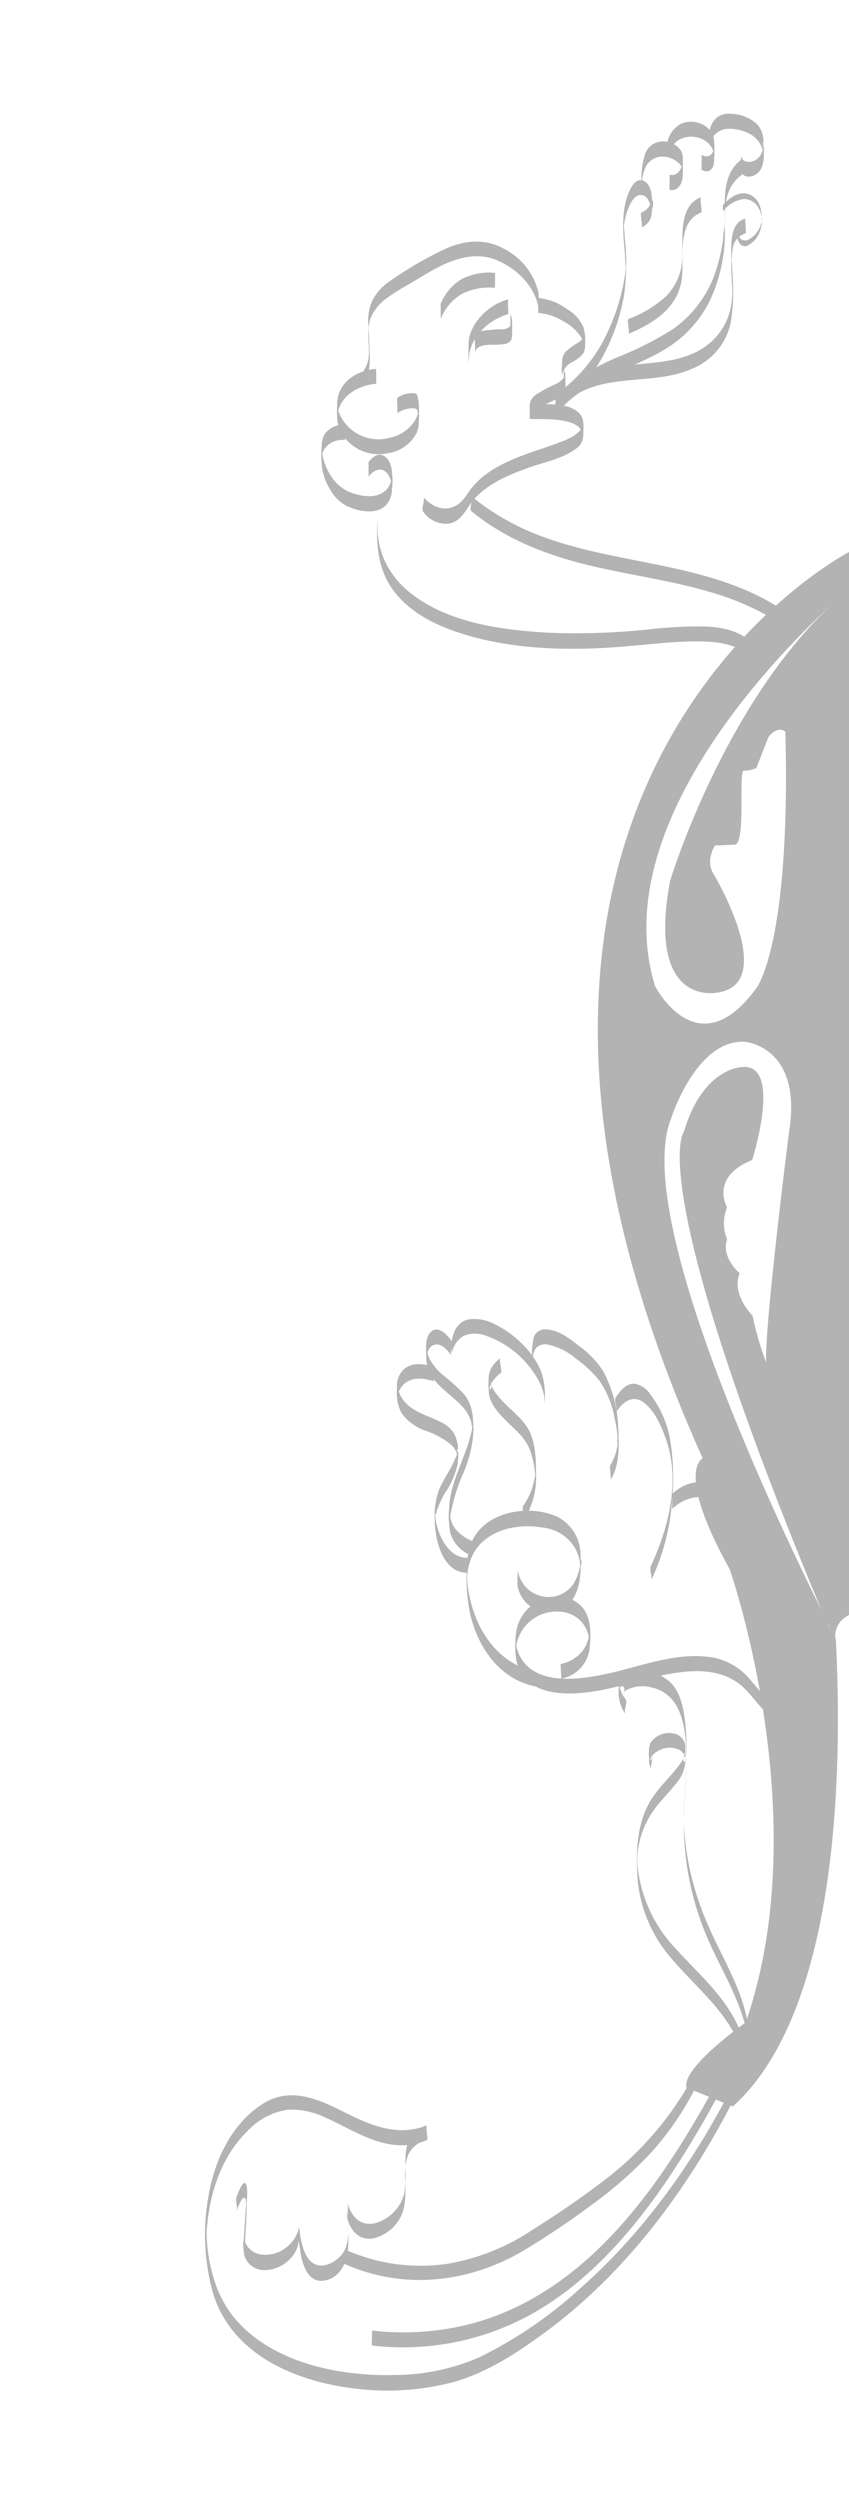 <?xml version="1.0" encoding="UTF-8" standalone="no"?>
<svg
   id="Layer_1"
   data-name="Layer 1"
   viewBox="0 0 135.117 397.688"
   version="1.1"
   sodipodi:docname="bg-vida.svg"
   inkscape:export-filename="LOGO-IEM.png"
   inkscape:export-xdpi="250.02"
   inkscape:export-ydpi="250.02"
   width="135.117"
   height="397.688"
   inkscape:version="1.3.1 (9b9bdc1480, 2023-11-25, custom)"
   xmlns:inkscape="http://www.inkscape.org/namespaces/inkscape"
   xmlns:sodipodi="http://sodipodi.sourceforge.net/DTD/sodipodi-0.dtd"
   xmlns="http://www.w3.org/2000/svg"
   xmlns:svg="http://www.w3.org/2000/svg">
  <defs
     id="defs619" />
  <sodipodi:namedview
     id="namedview617"
     pagecolor="#ffffff"
     bordercolor="#666666"
     borderopacity="1.0"
     inkscape:showpageshadow="2"
     inkscape:pageopacity="0.0"
     inkscape:pagecheckerboard="0"
     inkscape:deskcolor="#d1d1d1"
     showgrid="false"
     inkscape:zoom="2.24"
     inkscape:cx="36.160714"
     inkscape:cy="93.75"
     inkscape:window-width="1920"
     inkscape:window-height="1043"
     inkscape:window-x="1920"
     inkscape:window-y="0"
     inkscape:window-maximized="1"
     inkscape:current-layer="Layer_1" />
  <path
     d="m 82.327,251.74 a 4.91,4.91 0 0 0 3.83,4.54 4.74,4.74 0 0 0 5.11,-2.06 c 1.2,-2.05 1.2,-4.47 1.12,-6.77 a 6.84,6.84 0 0 0 -3.57,-6.12 c -4.46,-2.11 -11.46,-1 -13.68,3.8 a 13.15,13.15 0 0 0 -0.87,5.49 26.76,26.76 0 0 0 0.59,6.25 c 1.28,5.3 4.68,10.22 10.28,11.38 -0.14,0 0.17,-2.34 0,-2.37 -4.32,-0.9 -7.44,-4.08 -9.16,-8 a 20.63,20.63 0 0 1 -1.56,-5.77 c -0.06,-0.52 -0.05,-1 -0.12,-1.56 -0.09,-0.72 -0.09,1.73 0,0.78 0,-0.27 0,-0.55 0.06,-0.82 a 10.38,10.38 0 0 1 0.59,-2.52 c 1.73,-4.48 7.09,-5.76 11.4,-5 a 6.76,6.76 0 0 1 5.3,3.51 7.55,7.55 0 0 1 0.6,1.73 5,5 0 0 0 0.13,0.77 c 0.23,0.61 0.22,-2.1 0,-0.32 a 8.18,8.18 0 0 1 -1.17,3.36 4.8,4.8 0 0 1 -5,1.87 4.92,4.92 0 0 1 -3.83,-4.55 c 0.08,0.78 -0.07,1.59 0,2.38 z"
     style="fill:#b3b3b3"
     id="path458" />
  <path
     d="m 89.327,267.03 a 5.56,5.56 0 0 0 4.52,-4.92 c 0.21,-2 0.26,-4.52 -1,-6.22 -1.58,-2.08 -4.57,-2.33 -6.85,-1.35 a 6.66,6.66 0 0 0 -3.91,5.57 c -0.17,2.15 -0.22,4.63 1.13,6.45 1.68,2.27 4.77,2.83 7.43,2.82 6.35,0 12.28,-2.92 18.56,-3.47 3.15,-0.28 6.39,0.16 8.86,2.28 a 20.81,20.81 0 0 1 2.24,2.46 c 0.48,0.56 1,1.11 1.44,1.66 0.22,0.24 0.52,0.71 0.84,0.84 -0.26,-0.1 0.3,-2.25 0,-2.37 -0.61,-0.25 -1.22,-1.27 -1.63,-1.75 l -1.64,-1.92 a 10,10 0 0 0 -6.21,-3.5 c -5.53,-0.84 -11.19,1.49 -16.52,2.64 -4.29,0.92 -11.39,2 -13.86,-2.84 a 6.09,6.09 0 0 1 -0.53,-1.5 2.78,2.78 0 0 0 -0.1,-0.68 c 0.11,0.1 -0.21,2.28 0,1 0,-0.15 0,-0.3 0.06,-0.45 a 6.94,6.94 0 0 1 1.29,-2.94 6.57,6.57 0 0 1 6.2,-2.41 4.89,4.89 0 0 1 3,1.68 5.24,5.24 0 0 1 0.84,1.47 4.44,4.44 0 0 1 0.21,0.71 c 0.09,0.4 0.14,1.75 0.12,0.19 -0.02,-1.56 0,-0.39 -0.13,0 a 6.29,6.29 0 0 1 -0.22,0.74 5.41,5.41 0 0 1 -0.87,1.53 5.74,5.74 0 0 1 -3.31,1.92 c -0.18,0 0.14,2.34 0,2.37 z"
     style="fill:#b3b3b3"
     id="path460" />
  <path
     d="m 132.807,95.78 -0.09,0.08 c -17.6,16.15 -26.07,44.25 -26.07,44.25 -3.8,20.19 7.47,17.79 7.47,17.79 9.94,-1.35 -0.52,-18.82 -0.52,-18.82 -1.44,-2.22 0.21,-4.59 0.21,-4.59 l 3.15,-0.12 c 1.8,-0.3 0.52,-11.88 1.42,-11.78 0.691,0.009 1.374,-0.138 2,-0.43 l 1.9,-4.89 c 1.55,-2 2.71,-0.87 2.71,-0.87 0.9,33.71 -4.56,40.71 -4.56,40.71 -9.41,13 -16.17,-0.25 -16.17,-0.25 -8,-25.8 20.89,-54.13 28.46,-61 l 25.09,13.759 c 0.84,-0.76 -4.85,-26.24 -4.66,-26.4 0.44,-4.22 -18.03,4.591 -18.03,4.591 0,0 -71.47,36.96 -23.29,144.16 0,0 -4.41,2 4.3,17.65 0,0 13.88,39.43 2.56,72.08 0,0 -10.26,7.21 -9.44,10.38 l 7.39,3 c 16.93,-15.32 17.45,-53.86 16.38,-74.44 l -1.17,-2.07 -0.56,-1.34 c -6.85,-13.66 -30.85,-63.53 -24.47,-79.34 0.12,-0.41 4.1,-12.62 11.76,-12.17 0,0 9.18,0.77 7,14.32 0,0 -3.9,30.65 -3.65,36.66 -0.917,-2.404 -1.636,-4.879 -2.15,-7.4 0,0 -3.44,-3.39 -2.06,-6.77 0,0 -3,-2.47 -2,-5.39 -0.676,-1.629 -0.676,-3.461 0,-5.09 0,0 -2.84,-4.77 4,-7.54 0,0 4.69,-14.79 -1.23,-14.79 0,0 -6.46,-0.36 -9.65,10.32 0,0 -6.68,7.72 22.36,77.19 1,1.9 1.57,3.09 1.73,3.4 -0.42,-8.11 18.563,-3.619 18.563,-3.619 -6.75,-54.74 30.041,-163.782 0.674,-158.584 -0.44,0.43 -18.837,-3.128 -19.357,-2.648 z"
     style="fill:#b3b3b3"
     id="path462"
     sodipodi:nodetypes="ccccccccccccccccccccccccccccccccccccccccc" />
  <path
     d="m 134.487,94.31 -0.09,0.07 v 0 z"
     style="fill:#b3b3b3"
     id="path464" />
  <path
     d="m 133.067,260.69 v -0.09 0 z"
     style="fill:#b3b3b3"
     id="path466" />
  <path
     d="m 116.227,332.52 c -6.15,11.84 -14.07,22.91 -24.14,31.72 a 68.5,68.5 0 0 1 -15.74,10.71 34.05,34.05 0 0 1 -13.4,2.84 c -9.07,0.26 -20.11,-2 -26,-9.51 a 18.31,18.31 0 0 1 -3,-6.1 25.39,25.39 0 0 1 -0.87,-4.14 c -0.1,-0.77 -0.14,-1.53 -0.2,-2.3 -0.06,-0.77 0,0.21 0,-0.44 0,-0.65 0.06,-1 0.11,-1.49 0.51,-5.43 2.48,-11.06 6.48,-14.9 a 10.84,10.84 0 0 1 6.38,-3.32 12.46,12.46 0 0 1 6,1.28 c 4,1.76 8,4.59 12.59,4.37 a 10.75,10.75 0 0 0 3.49,-0.8 c 0.26,-0.1 -0.23,-2.3 0,-2.37 -2.37,0.72 -3.26,2.5 -3.38,4.86 -0.06,1.11 0,2.22 0,3.33 0,0.25 0,0.49 0,0.74 0,0.25 0,0.37 0,0.56 0,-0.56 0,-0.68 0,-0.38 -0.13,0.64 -0.1,1.3 -0.26,1.94 a 6.63,6.63 0 0 1 -4.44,4.48 c -2.43,0.66 -4,-1 -4.53,-3.21 a 9.19,9.19 0 0 1 0,2 c 0,0.92 0.07,1.85 0.12,2.77 v 0.33 c 0,0.54 0,0.45 0,-0.28 0,0 -0.07,0.88 -0.08,0.94 a 6.07,6.07 0 0 1 -0.5,1.77 c -0.73,1.5 -3,3 -4.69,2.27 -1.55,-0.69 -2.06,-2.83 -2.34,-4.33 -0.08,-0.44 -0.12,-0.87 -0.19,-1.31 -0.11,-0.78 0,-0.23 -0.18,0.26 a 5.11,5.11 0 0 1 -1.4,2.25 5.39,5.39 0 0 1 -4.73,1.53 3.35,3.35 0 0 1 -2,-1.33 c -0.16,-0.24 -0.25,-0.55 -0.42,-0.78 -0.42,-0.59 -0.08,2.69 0,1.5 0.15,-2.48 0.34,-5 0.35,-7.45 0,-0.49 0.29,-2.8 -0.21,-3.23 -0.5,-0.43 -1.26,1.86 -1.4,2.16 -0.25,0.71 0.26,1.69 0,2.38 0.1,-0.27 0.76,-2.52 1.32,-2.2 0.19,0.11 0.17,0.62 0.2,0.8 0.18,1.24 0.06,-1 0,-0.31 0,0.38 0,0.76 -0.05,1.14 -0.07,1.33 -0.18,2.66 -0.25,4 a 14.68,14.68 0 0 0 0,3.44 3.28,3.28 0 0 0 3.12,2.4 5.72,5.72 0 0 0 4.62,-2.3 4.43,4.43 0 0 0 0.68,-1.22 3.28,3.28 0 0 0 0.18,-0.61 c 0,-0.18 0,-0.81 0.1,-0.25 0.21,0.95 0.24,1.92 0.52,2.86 0.43,1.48 1.29,3.29 3.08,3.22 2.65,-0.1 4,-2.6 4.21,-4.93 0.21,-2.33 -0.11,-4.75 -0.13,-7.12 v 2 c 0.55,2.22 2.11,3.88 4.53,3.21 a 6.61,6.61 0 0 0 4.44,-4.48 13.2,13.2 0 0 0 0.3,-3 v -1.71 a 6.55,6.55 0 0 1 0,-1.82 v 0.53 c 0,-0.25 0,-0.49 0,-0.74 a 6.15,6.15 0 0 1 0.1,-0.75 5.08,5.08 0 0 1 0.53,-1.58 4.39,4.39 0 0 1 2.71,-2 v -2.31 c -4.77,1.89 -9.18,-0.18 -13.45,-2.32 -4.27,-2.14 -8.53,-3.83 -12.79,-1 -4.81,3.17 -7.43,8.82 -8.4,14.33 a 34.49,34.49 0 0 0 0.73,15.81 c 3.11,9.83 13.38,14 22.88,15.06 a 41.35,41.35 0 0 0 15.07,-1 c 5.49,-1.47 10.45,-4.74 15,-8.09 11.16,-8.26 20,-19.35 26.87,-31.36 0.85,-1.5 1.68,-3 2.48,-4.56 0.33,-0.63 -0.32,-1.76 0,-2.38 z"
     style="fill:#b3b3b3"
     id="path468" />
  <path
     d="m 54.927,360.16 c 9.26,4.12 19.58,3 28.23,-2.06 a 128.73,128.73 0 0 0 11,-7.37 64,64 0 0 0 9.39,-8.24 46.44,46.44 0 0 0 8,-12.21 c 0.3,-0.66 -0.3,-1.73 0,-2.38 a 51.48,51.48 0 0 1 -16.13,19.48 c -3.43,2.61 -7,5 -10.67,7.32 a 34.86,34.86 0 0 1 -13.59,5.41 29.2,29.2 0 0 1 -16.23,-2.28 c 0.28,0.13 -0.31,2.24 0,2.38 z"
     style="fill:#b3b3b3"
     id="path470" />
  <path
     d="m 75.127,245.11 a 6.39,6.39 0 0 1 -2.73,-2 4.53,4.53 0 0 1 -0.63,-1.31 c -0.07,-0.22 -0.09,-0.44 -0.15,-0.66 0,0 0,-0.34 0,-0.34 0,0 -0.16,2.15 0,0.6 a 29.29,29.29 0 0 1 2.03,-6.87 19.69,19.69 0 0 0 1.66,-6.24 c 0.07,-2.32 0.07,-4.67 -1.49,-6.57 a 34.57,34.57 0 0 0 -3.43,-3.08 9.61,9.61 0 0 1 -1.69,-1.91 6,6 0 0 1 -0.59,-1.22 c -0.21,-0.63 -0.24,-2 -0.26,0.27 v 0.33 c 0.07,-0.84 0.35,-1.94 1.29,-2.19 1.17,-0.33 2.15,0.94 2.73,1.76 -0.37,-0.52 0.37,-1.84 0,-2.38 -0.71,-1 -2.23,-2.65 -3.43,-1.3 -0.84,1 -0.61,2.64 -0.6,3.8 0,4 3.45,5.41 5.8,8 a 6.61,6.61 0 0 1 1.26,2.1 c 0.16,0.45 0.16,1 0.35,1.43 0.35,0.76 -0.1,-1 0,-0.87 a 2.43,2.43 0 0 1 -0.09,0.69 22.8,22.8 0 0 1 -1.28,4.27 c -1,2.72 -2.3,5.5 -2.39,8.44 a 13.13,13.13 0 0 0 0.24,4.2 5.65,5.65 0 0 0 3.36,3.4 c -0.28,-0.13 0.31,-2.24 0,-2.38 z"
     style="fill:#b3b3b3"
     id="path472" />
  <path
     d="m 71.877,215.7 a 4,4 0 0 1 1.91,-3.21 4.84,4.84 0 0 1 3.59,0 15.26,15.26 0 0 1 7.49,5.74 11.37,11.37 0 0 1 1.29,2.31 8.77,8.77 0 0 1 0.35,1.1 6,6 0 0 1 0.12,0.61 c 0,0.08 0,0.16 0,0.24 0.15,1.07 0.1,-2.55 0,-1.44 -0.06,0.79 0.06,1.59 0,2.38 a 11.71,11.71 0 0 0 -0.55,-5.39 13.47,13.47 0 0 0 -3,-4.29 16.16,16.16 0 0 0 -4.35,-3.11 6.77,6.77 0 0 0 -4.18,-0.76 c -1.67,0.38 -2.43,1.89 -2.66,3.47 -0.12,0.78 0.11,1.61 0,2.38 z"
     style="fill:#b3b3b3"
     id="path474" />
  <path
     d="m 84.817,214.9 c -0.07,-0.93 -0.05,1.45 0,1.29 0.05,-0.16 0,-0.31 0,-0.46 a 3.63,3.63 0 0 1 0.13,-0.57 2.17,2.17 0 0 1 0.47,-0.82 2,2 0 0 1 1.65,-0.48 10,10 0 0 1 4.58,2.25 18.7,18.7 0 0 1 3.75,3.52 15.2,15.2 0 0 1 2.42,6 22,22 0 0 1 0.4,2.27 c 0.05,0.46 0.08,0.91 0.12,1.36 0.04,0.45 -0.25,0.49 0,-0.79 a 7,7 0 0 0 0,0.8 8.57,8.57 0 0 1 -1.2,3.81 c -0.14,0.21 0,0.93 0,1.18 0,0.25 0.15,1 0,1.19 1.56,-2.43 1.39,-5.72 1.24,-8.48 a 20.4,20.4 0 0 0 -2.38,-8.86 14.75,14.75 0 0 0 -4,-4.11 c -1.35,-1.11 -3.35,-2.61 -5.35,-2.53 a 1.84,1.84 0 0 0 -1.75,1.44 13.36,13.36 0 0 0 -0.12,4.28 c 0,-0.56 0.05,-1.57 0,-2.29 z"
     style="fill:#b3b3b3"
     id="path476" />
  <path
     d="m 98.057,224.63 c 1.14,-1.77 2.82,-2.92 4.65,-1.33 1.66,1.44 2.63,3.76 3.33,5.78 2.22,6.44 0.44,13.82 -2.44,20 -0.31,0.66 0.3,1.74 0,2.38 a 35.38,35.38 0 0 0 3.35,-12.59 38.15,38.15 0 0 0 -0.36,-10.24 16.86,16.86 0 0 0 -3.1,-6.85 3.83,3.83 0 0 0 -2.48,-1.67 c -1.36,-0.09 -2.3,1.13 -3,2.14 -0.37,0.57 0.35,1.83 0,2.38 z"
     style="fill:#b3b3b3"
     id="path478" />
  <path
     d="m 106.987,240.03 c 1.64,-1.62 4.38,-2.59 6.47,-1.23 a 3.44,3.44 0 0 1 0,-0.35 v -1.68 a 1.33,1.33 0 0 0 0,-0.35 c -2.09,-1.35 -4.83,-0.38 -6.47,1.23 a 1.42,1.42 0 0 0 0,0.35 v 1.68 c 0,0.06 0,0.32 0,0.35 z"
     style="fill:#b3b3b3"
     id="path480" />
  <path
     d="m 79.577,216.11 a 4.1,4.1 0 0 0 -1.78,2.67 15.63,15.63 0 0 0 0,2.65 c 0.12,2 1.7,3.5 3,4.82 0.77,0.76 1.58,1.48 2.29,2.3 a 7.5,7.5 0 0 1 1.56,3.08 14.15,14.15 0 0 1 0.45,2.15 c 0,0.35 0.07,0.7 0.09,1 v -0.53 c 0.1,0.1 -0.11,0.87 -0.14,1.06 a 10.51,10.51 0 0 1 -1.74,4.15 c -0.38,0.54 0.37,1.86 0,2.38 a 12.47,12.47 0 0 0 2,-7.48 c 0,-2.49 -0.09,-5.54 -1.61,-7.63 -1.27,-1.74 -3.1,-3 -4.45,-4.68 a 7.78,7.78 0 0 1 -0.9,-1.33 c -0.2,-0.39 -0.24,-0.9 -0.44,-1.25 0.84,1.47 -0.3,2 0.08,1.1 a 5.17,5.17 0 0 1 0.28,-0.64 5.55,5.55 0 0 1 1.4,-1.5 c 0.39,-0.32 -0.38,-2.07 0,-2.37 z"
     style="fill:#b3b3b3"
     id="path482" />
  <path
     d="m 63.247,65.69 a 4.47,4.47 0 0 1 2,-0.72 1.83,1.83 0 0 1 1,0.09 c 0.18,0.11 0.23,0.52 0.28,0.73 0.05,0.21 0.08,0.52 0.11,0.78 0.08,0.57 0,-1.91 0,-1.67 0,0.08 0,0.15 0,0.22 0,0.07 0,0.24 -0.05,0.36 a 4.68,4.68 0 0 1 -0.45,1.25 6.18,6.18 0 0 1 -4.17,2.92 6.77,6.77 0 0 1 -7.73,-3.38 4.73,4.73 0 0 1 -0.52,-1.55 c -0.13,-1 -0.05,1.64 0,1.52 0.05,-0.12 0,-0.28 0,-0.42 a 4.13,4.13 0 0 1 0.19,-0.77 c 0.84,-2.47 3.47,-3.81 5.94,-4 0.07,0 0,-2.37 0,-2.37 -2.47,0.17 -5.1,1.5 -5.94,4 a 5.43,5.43 0 0 0 -0.25,1.7 18.31,18.31 0 0 0 0.05,2.67 5.83,5.83 0 0 0 2,3.47 6.85,6.85 0 0 0 5.94,1.59 6.18,6.18 0 0 0 4.71,-3.35 4.61,4.61 0 0 0 0.29,-1.57 24.37,24.37 0 0 0 0,-3 5.25,5.25 0 0 0 -0.14,-0.87 2,2 0 0 0 -0.15,-0.54 c -0.11,-0.18 -0.25,-0.19 -0.47,-0.22 a 4.1,4.1 0 0 0 -2.65,0.72 4.7,4.7 0 0 0 0,1.19 v 0.84 a 2,2 0 0 1 0,0.34 z"
     style="fill:#b3b3b3"
     id="path484" />
  <path
     d="m 54.927,67.63 a 3.43,3.43 0 0 0 -3.28,1.48 3.76,3.76 0 0 0 -0.44,1.61 20.49,20.49 0 0 0 0,3.23 9,9 0 0 0 1.3,3.86 6.42,6.42 0 0 0 2.57,2.62 c 1.89,0.92 5,1.64 6.55,-0.31 a 3.86,3.86 0 0 0 0.75,-2.23 25.16,25.16 0 0 0 0,-2.88 4.83,4.83 0 0 0 -0.25,-1.14 2.21,2.21 0 0 0 -1.38,-1.5 c -0.86,-0.21 -1.61,0.52 -2.09,1.14 a 1.41,1.41 0 0 0 0,0.35 v 1.65 a 1.4,1.4 0 0 1 0,0.35 2.54,2.54 0 0 1 1.76,-1.18 1.65,1.65 0 0 1 1.34,0.8 4,4 0 0 1 0.62,1.87 c 0.11,1.06 0.13,-2.76 0,-1.48 a 3.82,3.82 0 0 1 -0.11,0.57 3.42,3.42 0 0 1 -0.42,1 c -1.2,1.81 -3.53,1.67 -5.32,1.13 a 6.24,6.24 0 0 1 -3.13,-1.9 9.25,9.25 0 0 1 -2.22,-5.35 11.18,11.18 0 0 0 0,1.77 2.83,2.83 0 0 1 0,-0.29 4,4 0 0 1 0.09,-0.48 2.86,2.86 0 0 1 0.3,-0.8 3.4,3.4 0 0 1 3.33,-1.51 c 0,0 0,-2.38 0,-2.38 z"
     style="fill:#b3b3b3"
     id="path486" />
  <path
     d="m 75.017,81.31 c 5.49,4.52 12.06,7 18.92,8.67 6.56,1.55 13.29,2.41 19.75,4.4 a 42.28,42.28 0 0 1 10.53,4.79 c -0.34,-0.22 0.38,-2.13 0,-2.37 -11.7,-7.55 -26.18,-6.8 -38.83,-11.8 a 38.73,38.73 0 0 1 -10.37,-6.07 c 0.38,0.31 -0.4,2 0,2.38 z"
     style="fill:#b3b3b3"
     id="path488" />
  <path
     d="m 88.507,65.11 c 6,-4.12 9.55,-11.09 10.81,-18.16 a 35.16,35.16 0 0 0 0.1,-9.11 13.85,13.85 0 0 0 -0.14,-1.84 c -0.15,-0.69 0.06,0.54 0,0.48 a 4.74,4.74 0 0 1 0.1,-1.1 9.93,9.93 0 0 1 0.74,-2.51 c 0.34,-0.78 1,-2 2,-1.84 1,0.16 1.22,1.14 1.53,1.88 0.36,0.95 0.4,-1.85 0,-0.9 a 5.74,5.74 0 0 1 -0.26,0.69 2.55,2.55 0 0 1 -1.3,1.1 c -0.3,0.13 0.27,2.26 0,2.38 a 2.63,2.63 0 0 0 1.64,-2.3 12.28,12.28 0 0 0 -0.08,-3.26 c -0.15,-0.75 -0.61,-1.77 -1.46,-1.94 -1.11,-0.22 -1.8,1.17 -2.14,2 -1.28,3.06 -0.85,6.77 -0.57,10 0,0.68 0.09,1.36 0.15,2 0.1,1.18 0,-0.3 0,-0.3 0,0 -0.11,1 -0.12,1.09 -0.14,1 -0.33,2 -0.57,3 a 32.39,32.39 0 0 1 -2,5.82 24.65,24.65 0 0 1 -8.46,10.46 c -0.38,0.26 0.35,2.14 0,2.38 z"
     style="fill:#b3b3b3"
     id="path490" />
  <path
     d="m 118.077,25.33 c -2.69,1.91 -2.75,5.1 -2.75,8.1 0,0.67 0,1.34 0,2 0,0.26 0,0.54 0,0.8 0,-0.16 0.12,-0.52 0,-0.24 a 10.28,10.28 0 0 0 -0.25,2.12 29.15,29.15 0 0 1 -1.28,5.37 18.26,18.26 0 0 1 -6.7,8.87 53.81,53.81 0 0 1 -9.16,4.61 c -3.57,1.59 -7,3.46 -9.43,6.61 -0.39,0.51 0.37,1.89 0,2.38 4.3,-5.6 11.49,-6.87 17.27,-10.36 a 18.44,18.44 0 0 0 7.39,-8.19 25.59,25.59 0 0 0 2.2,-10 c 0,-3.43 -0.47,-7.35 2.71,-9.6 0.38,-0.27 -0.36,-2.12 0,-2.37 z"
     style="fill:#b3b3b3"
     id="path492" />
  <path
     d="m 74.647,55.62 c 0,-0.12 0,-0.24 0,-0.36 -0.1,-1 -0.09,2.27 0,1.43 q 0,-0.33 0.09,-0.66 a 6.43,6.43 0 0 1 0.38,-1.2 7.59,7.59 0 0 1 1.4,-2.15 9.44,9.44 0 0 1 4.35,-2.7 7.63,7.63 0 0 0 0,-1.18 9.56,9.56 0 0 1 0,-1.19 9.28,9.28 0 0 0 -5,3.53 6.71,6.71 0 0 0 -1.22,2.74 13.25,13.25 0 0 0 -0.08,2 13.62,13.62 0 0 0 0.08,2.11 7.89,7.89 0 0 1 0,-1.19 7.75,7.75 0 0 0 0,-1.18 z"
     style="fill:#b3b3b3"
     id="path494" />
  <path
     d="m 111.507,31.39 c -3.66,1.45 -2.75,6.74 -2.94,9.84 a 8.93,8.93 0 0 1 -2.55,5.88 18.28,18.28 0 0 1 -6,3.63 c -0.3,0.13 0.27,2.26 0,2.37 4.21,-1.78 8.17,-4.32 8.55,-9.3 0.24,-3.14 -0.77,-8.52 3,-10 0.28,-0.11 -0.26,-2.27 0,-2.37 z"
     style="fill:#b3b3b3"
     id="path496" />
  <path
     d="m 89.537,58.11 c 0,-0.08 0,-0.16 0,-0.24 0,-0.08 -0.09,2.08 0,1.63 0,-0.12 0,-0.24 0.09,-0.36 a 2.25,2.25 0 0 1 0.3,-0.6 3.46,3.46 0 0 1 0.94,-0.85 5.63,5.63 0 0 0 2,-1.52 3.27,3.27 0 0 0 0.23,-1.7 7.72,7.72 0 0 0 -0.22,-2.36 6.25,6.25 0 0 0 -2.73,-3 9.07,9.07 0 0 0 -4.5,-1.71 c 0,0 0,2.38 0,2.38 a 8.51,8.51 0 0 1 4,1.33 7.33,7.33 0 0 1 3.07,2.92 3.93,3.93 0 0 1 0.26,0.8 c 0.21,1 0.22,-2.46 0,-1.65 a 3.37,3.37 0 0 1 -0.09,0.34 2.05,2.05 0 0 1 -0.72,0.88 14,14 0 0 0 -2.13,1.53 2.32,2.32 0 0 0 -0.56,1.4 14.16,14.16 0 0 0 0,3.12 c -0.12,-0.77 0.11,-1.6 0,-2.38 z"
     style="fill:#b3b3b3"
     id="path498" />
  <path
     d="m 57.647,61.61 c 1.51,-2 1.21,-4.94 1.11,-7.32 0,-0.72 -0.09,-1.43 -0.13,-2.15 0,-0.17 0,-0.35 0,-0.53 0,0.26 -0.1,0.57 0.07,0.06 0.11,-0.34 0.15,-0.71 0.28,-1.06 a 7.49,7.49 0 0 1 2.55,-3.16 32,32 0 0 1 3.63,-2.28 c 1.44,-0.84 2.84,-1.74 4.31,-2.52 2.94,-1.56 6.35,-2.62 9.58,-1.27 3.23,1.35 6,4.09 6.65,7.53 -0.14,-0.77 0.14,-1.61 0,-2.38 a 10.56,10.56 0 0 0 -5.58,-7 c -3.11,-1.7 -6.46,-1.27 -9.58,0.21 a 62.11,62.11 0 0 0 -8.2,4.77 c -2.37,1.6 -3.71,3.51 -3.74,6.4 0,1.42 0,2.83 0.1,4.24 0,0.48 0.05,1 0.09,1.44 0.05,0.63 0,-0.7 0,-0.7 -0.13,0.22 -0.06,0.71 -0.11,1 a 5.38,5.38 0 0 1 -1,2.37 c -0.39,0.52 0.37,1.88 0,2.38 z"
     style="fill:#b3b3b3"
     id="path500" />
  <path
     d="m 106.587,30.19 c 1.14,0.26 1.81,-0.68 2,-1.69 a 4.41,4.41 0 0 0 0.09,-0.73 c 0,-0.79 0,-1.58 0,-2.37 a 2.84,2.84 0 0 0 -0.34,-1.49 3.43,3.43 0 0 0 -2.94,-1.41 3,3 0 0 0 -2.68,1.85 12,12 0 0 0 -0.58,5 c 0,0.09 0,1.19 0,1.19 0,0 0,-1.18 0,-1.19 0,1.14 0,0.24 0,-0.06 a 8.65,8.65 0 0 1 0.09,-0.89 6.22,6.22 0 0 1 0.44,-1.64 3,3 0 0 1 2.32,-1.82 3.74,3.74 0 0 1 2.79,0.8 2.35,2.35 0 0 1 0.87,1.13 2.5,2.5 0 0 1 0,0.29 0.53,0.53 0 0 1 0,0.13 v 0.08 c 0,0.39 0,0.09 0,-0.91 v -1 a 1,1 0 0 1 0,0.17 c 0,0 0,0.09 0,0.13 a 3.1,3.1 0 0 1 -0.08,0.42 c -0.23,1 -0.9,1.87 -2,1.61 0,0 0,1.1 0,1.19 a 7.77,7.77 0 0 0 0,1.19 z"
     style="fill:#b3b3b3"
     id="path502" />
  <path
     d="m 117.877,26.84 a 1.18,1.18 0 0 0 0.77,1.18 1.89,1.89 0 0 0 1.45,-0.16 c 1.2,-0.58 1.45,-2 1.47,-3.23 0,-1.78 0.16,-3.67 -1.22,-5 a 6.28,6.28 0 0 0 -3.9,-1.52 3.32,3.32 0 0 0 -2.24,0.5 3.45,3.45 0 0 0 -1.29,2.32 7.87,7.87 0 0 0 0,1.19 9.31,9.31 0 0 1 0,1.18 3.06,3.06 0 0 1 2.56,-2.78 6.94,6.94 0 0 1 3.87,0.79 4,4 0 0 1 2.09,2.89 4.6,4.6 0 0 1 0.06,0.52 c -0.21,-2.95 0.05,-2.4 0,-1.7 a 2.17,2.17 0 0 1 0,0.25 3.83,3.83 0 0 1 -0.27,1 2.36,2.36 0 0 1 -0.93,1.16 c -0.91,0.55 -2.3,0.48 -2.36,-0.83 0,-0.15 0,0.2 0,0.12 0,0.24 0,0.47 0,0.71 0,0.49 0,1 0,1.46 z"
     style="fill:#b3b3b3"
     id="path504" />
  <path
     d="m 111.647,27 a 1.44,1.44 0 0 0 1.24,0.18 1.37,1.37 0 0 0 0.63,-0.77 3.9,3.9 0 0 0 0.13,-1.3 21.34,21.34 0 0 0 0,-2.77 c -0.26,-2.41 -3.09,-3.56 -5.2,-2.68 a 4.36,4.36 0 0 0 -2.23,2.93 1.39,1.39 0 0 0 0,0.35 v 1.67 a 1.38,1.38 0 0 1 0,0.35 4.83,4.83 0 0 1 1.59,-2.56 3.94,3.94 0 0 1 3.09,-0.55 3.46,3.46 0 0 1 2.49,1.85 3.24,3.24 0 0 1 0.26,1.07 c 0.08,1 0.07,-2.54 0,-1.7 v 0.31 a 3,3 0 0 1 -0.14,0.59 1.36,1.36 0 0 1 -0.65,0.83 1.4,1.4 0 0 1 -1.21,-0.18 6.8,6.8 0 0 1 0,1.19 v 0.84 a 1.33,1.33 0 0 0 0,0.35 z"
     style="fill:#b3b3b3"
     id="path506" />
  <path
     d="m 84.387,66.65 c 2.09,0.08 8.36,-0.44 8.43,2.85 v -2.21 c -0.17,1.93 -3.08,2.82 -4.59,3.39 -2.26,0.82 -4.51,1.48 -6.72,2.44 -3,1.32 -5.48,2.85 -7.28,5.67 -1.8,2.82 -4.81,2.68 -6.87,0.24 0.38,0.45 -0.4,1.9 0,2.37 a 4.43,4.43 0 0 0 4.12,1.89 c 1.94,-0.38 2.6,-2.16 3.7,-3.54 2.16,-2.73 5.85,-4.25 9.06,-5.39 2.44,-0.87 5.18,-1.36 7.32,-2.9 a 2.62,2.62 0 0 0 1.27,-2.27 c 0,-1 0.22,-2.36 -0.45,-3.22 -1.63,-2.09 -5.66,-1.6 -8,-1.7 0,0 -0.05,2.37 0,2.38 z"
     style="fill:#b3b3b3"
     id="path508" />
  <path
     d="m 84.387,66.65 c 0.16,-1.26 1.59,-1.92 2.6,-2.41 0.6,-0.29 1.21,-0.56 1.78,-0.89 a 2.55,2.55 0 0 0 1.11,-1 1.24,1.24 0 0 0 0.09,-0.38 20.6,20.6 0 0 0 0,-2.08 2,2 0 0 0 -0.24,-1.07 1.92,1.92 0 0 1 0,0.35 v 1.68 a 1,1 0 0 0 0,0.35 1.77,1.77 0 0 1 0.16,0.34 0.75,0.75 0 0 1 0,0.16 c 0,0 0,0 0,0.08 v 0 c 0,0.75 0,0 0,-2.17 a 1.33,1.33 0 0 1 -0.21,0.54 3.49,3.49 0 0 1 -1.17,0.91 22.36,22.36 0 0 0 -3.27,1.76 2.24,2.24 0 0 0 -0.93,1.43 9.45,9.45 0 0 0 0,1.19 v 0.84 c 0,0.11 0,0.24 0,0.35 z"
     style="fill:#b3b3b3"
     id="path510" />
  <path
     d="m 60.057,82.36 c -0.19,4 0,7.93 2.35,11.28 2.23,3.19 5.73,5.22 9.32,6.54 8.58,3.18 18.48,3.42 27.5,2.67 3.8,-0.31 7.61,-0.79 11.43,-0.83 3,0 6.26,0.25 8.65,2.28 -0.38,-0.32 0.4,-2 0,-2.38 -2,-1.71 -4.64,-2.18 -7.21,-2.27 a 69.91,69.91 0 0 0 -8.68,0.45 110.24,110.24 0 0 1 -16,0.55 c -7.42,-0.41 -15.94,-1.5 -22,-6.25 a 14.18,14.18 0 0 1 -3.77,-4.36 12.73,12.73 0 0 1 -1.11,-2.77 13.73,13.73 0 0 1 -0.34,-1.67 c 0,-0.23 -0.06,-0.45 -0.09,-0.68 -0.03,-0.23 0,-0.53 -0.05,-0.8 0,0.93 0,1.1 0,0.53 0,-0.72 0,-1.73 0,-2.29 z"
     style="fill:#b3b3b3"
     id="path512" />
  <path
     d="m 99.587,270.31 a 5.82,5.82 0 0 1 -0.69,-1.08 c -0.08,-0.18 -0.12,-0.39 -0.21,-0.57 -0.32,-0.67 1.72,-0.8 0,1.52 0.39,-0.5 0.39,-0.95 1,-1.34 a 5.65,5.65 0 0 1 4,-0.42 c 4.36,0.95 5.29,5.5 5.51,9.37 0.25,4.37 -0.44,8.8 -0.36,13.19 a 46.15,46.15 0 0 0 3.42,16.52 c 2.54,6.22 6.59,11.83 7,18.73 0,-0.56 0,-1.57 0,-2.29 -0.43,-6.51 -4,-11.8 -6.54,-17.62 a 47.62,47.62 0 0 1 -2.93,-8.93 46.11,46.11 0 0 1 -0.75,-4.66 c -0.09,-0.86 -0.16,-1.72 -0.2,-2.59 0,-0.16 0,-1.9 0,-0.92 0,0.98 0,-0.65 0,-0.79 0.21,-4.72 0.71,-9.49 0.23,-14.22 -0.22,-2.15 -0.67,-4.75 -2.19,-6.41 a 6.47,6.47 0 0 0 -4.57,-1.92 c -1.37,0 -3.36,0.34 -3.7,1.93 a 6.05,6.05 0 0 0 0.94,4.87 c -0.37,-0.48 0.4,-1.87 0,-2.37 z"
     style="fill:#b3b3b3"
     id="path514" />
  <path
     d="m 59.247,373.11 a 42.19,42.19 0 0 0 27.3,-6.16 c 7.85,-4.94 14.08,-12.09 19.3,-19.68 a 152.2,152.2 0 0 0 8.22,-13.58 c 0.34,-0.62 -0.33,-1.77 0,-2.38 -8.6,15.8 -20.12,32.93 -38.42,38.15 a 43,43 0 0 1 -16.44,1.26 c 0.06,0 -0.11,2.36 0,2.37 z"
     style="fill:#b3b3b3"
     id="path516" />
  <path
     d="m 68.987,217.43 c -1.46,-0.5 -3.22,-0.74 -4.55,0.24 a 3.56,3.56 0 0 0 -1.25,3.14 6.93,6.93 0 0 0 0.66,3.87 7.69,7.69 0 0 0 3.88,2.91 13.28,13.28 0 0 1 3.8,2 3.77,3.77 0 0 1 1.12,1.44 4.27,4.27 0 0 0 0.13,0.48 c 0.52,0.88 -0.26,-1.12 0.06,-1 0.32,0.12 -0.38,1.45 -0.44,1.61 -0.68,1.68 -1.8,3.14 -2.5,4.81 a 11.81,11.81 0 0 0 -0.71,4.82 c 0,3.11 1.24,8.52 5.26,8.43 0,0 0,-2.37 0,-2.37 -3.19,0.07 -4.87,-3.85 -5.18,-6.53 -0.15,-1.22 0.22,0.11 0,0.25 0,0 0.12,-0.69 0.12,-0.67 a 8.21,8.21 0 0 1 0.33,-1.1 16.12,16.12 0 0 1 1.11,-2.29 12.51,12.51 0 0 0 2,-4.58 c 0.25,-2.42 0.23,-4.9 -2,-6.3 -2.23,-1.4 -5.47,-1.78 -7,-4.42 a 6.05,6.05 0 0 1 -0.41,-1 c 0,0 -0.13,-0.47 -0.12,-0.47 0.28,0 -0.38,1.89 0.06,0.93 a 3.86,3.86 0 0 1 1,-1.52 c 1.32,-1.13 3.19,-0.9 4.72,-0.37 -0.23,-0.08 0.26,-2.29 0,-2.38 z"
     style="fill:#b3b3b3"
     id="path518" />
  <path
     d="m 83.397,266.83 c 0,0 0,-2.38 0,-2.38 z"
     style="fill:#b3b3b3"
     id="path520" />
  <path
     d="m 72.897,250.2 c 0,0 0,-2.38 0,-2.38 z"
     style="fill:#b3b3b3"
     id="path522" />
  <path
     d="m 75.587,56.11 c 0.24,-1.26 1.81,-1.25 2.81,-1.27 a 11.35,11.35 0 0 0 1.85,-0.11 1.44,1.44 0 0 0 1.15,-0.74 1.67,1.67 0 0 0 0.09,-0.4 22.64,22.64 0 0 0 0,-2.33 3.84,3.84 0 0 0 -0.26,-1.33 1.34,1.34 0 0 1 0,0.35 v 1.68 a 2,2 0 0 0 0,0.35 5.22,5.22 0 0 1 0.18,0.56 c 0,0.09 0,0.17 0.05,0.25 0.05,0.08 0,0.08 0,0.12 a 0.13,0.13 0 0 1 0,0.06 c 0,0.76 0.05,0.06 0,-2.08 a 1.12,1.12 0 0 1 -0.21,0.61 1.74,1.74 0 0 1 -1.21,0.55 21.74,21.74 0 0 0 -3.43,0.28 1.39,1.39 0 0 0 -1,1.07 5.91,5.91 0 0 0 0,1.19 c 0,0.28 0,0.56 0,0.84 a 2,2 0 0 1 0,0.35 z"
     style="fill:#b3b3b3"
     id="path524" />
  <path
     d="m 78.767,43.4 a 9.79,9.79 0 0 0 -5.31,1 8.24,8.24 0 0 0 -3.32,3.93 1.36,1.36 0 0 0 0,0.35 c 0,0.28 0,0.56 0,0.84 0,0.28 0,0.56 0,0.84 0,0.08 0,0.27 0,0.34 a 8.21,8.21 0 0 1 3.32,-3.92 9.79,9.79 0 0 1 5.31,-1 c 0,0 0.05,-2.38 0,-2.38 z"
     style="fill:#b3b3b3"
     id="path526" />
  <path
     d="m 103.817,279.11 c -0.16,-0.26 -0.21,-0.57 -0.36,-0.82 0.91,1.56 -0.4,2.28 0.2,1.21 a 2.86,2.86 0 0 1 1.21,-1.05 3.57,3.57 0 0 1 3.33,-0.06 2.41,2.41 0 0 1 0.94,1.37 c 0.23,0.55 -1,1.12 0,-1.26 -0.09,0.22 -0.09,0.5 -0.17,0.73 a 5.89,5.89 0 0 1 -0.92,1.59 c -1.48,2 -3.3,3.54 -4.56,5.69 -2.21,3.77 -2.3,8.31 -2,12.55 a 22,22 0 0 0 5.34,12.43 c 3.81,4.53 8.52,8.14 10.88,13.74 -0.28,-0.67 0.29,-1.7 0,-2.38 -2.23,-5.3 -6.55,-8.84 -10.28,-13 a 22.36,22.36 0 0 1 -6,-13.44 c 0,-0.25 0,-0.5 0,-0.74 0,1 0,-0.31 0,-0.43 a 15.06,15.06 0 0 1 0.36,-2.3 14.41,14.41 0 0 1 1.43,-3.69 c 1.27,-2.3 3.18,-3.94 4.74,-6 1.2,-1.59 1.21,-3.23 1.13,-5.14 a 2.27,2.27 0 0 0 -2.1,-2.4 3.56,3.56 0 0 0 -3.51,1.6 5.35,5.35 0 0 0 -0.17,2.22 3.33,3.33 0 0 0 0.4,2 c -0.35,-0.56 0.37,-1.81 0,-2.38 z"
     style="fill:#b3b3b3"
     id="path528" />
  <path
     d="m 115.107,33.56 a 5,5 0 0 1 3.05,-1.87 2.56,2.56 0 0 1 2.49,1.26 4.92,4.92 0 0 1 0.64,1.75 v 0.24 c 0,0.53 0,-0.83 0,-0.29 0,0.11 0,0.23 0,0.35 a 4.24,4.24 0 0 1 -0.25,0.86 4.06,4.06 0 0 1 -1.91,2.25 1.19,1.19 0 0 1 -1.1,0 1.84,1.84 0 0 1 -0.66,-1.37 c 0,0.3 0,0.63 0,0.94 a 1.91,1.91 0 0 0 0.59,1.32 1.06,1.06 0 0 0 1,0.07 4,4 0 0 0 2,-2.32 4.84,4.84 0 0 0 0.29,-1.73 6.31,6.31 0 0 0 -0.27,-2.11 2.93,2.93 0 0 0 -2.27,-2.15 c -1.45,-0.18 -2.76,0.84 -3.66,1.87 0,0.06 0,0.39 0,0.47 0,0.08 0.06,0.41 0,0.47 z"
     style="fill:#b3b3b3"
     id="path530" />
  <path
     d="m 118.647,34.78 c -2.3,0.54 -2.27,3.56 -2.28,5.44 0,1.32 0,2.64 0.08,4 0,0.58 0.08,1.17 0.11,1.76 0,0.15 0,1 0,0.39 0,-0.61 0,0 0,0.11 0,0.38 0,0.76 -0.08,1.14 a 10.07,10.07 0 0 1 -5,8 c -3.08,1.82 -6.73,2 -10.2,2.35 -4,0.33 -8,0.85 -11.12,3.51 -0.4,0.34 0.38,2.06 0,2.38 5.72,-4.82 13.59,-2.36 20,-5.21 a 10.13,10.13 0 0 0 6.14,-7.36 31.81,31.81 0 0 0 0.26,-7.86 c 0,-0.69 -0.09,-1.38 -0.13,-2.07 a 2.5,2.5 0 0 0 0,-0.56 c 0.1,0.12 -0.08,1 0,0.34 0.05,-0.42 0.07,-0.84 0.15,-1.26 a 3,3 0 0 1 2.07,-2.77 c 0.2,0 -0.15,-2.33 0,-2.37 z"
     style="fill:#b3b3b3"
     id="path532" />
</svg>
